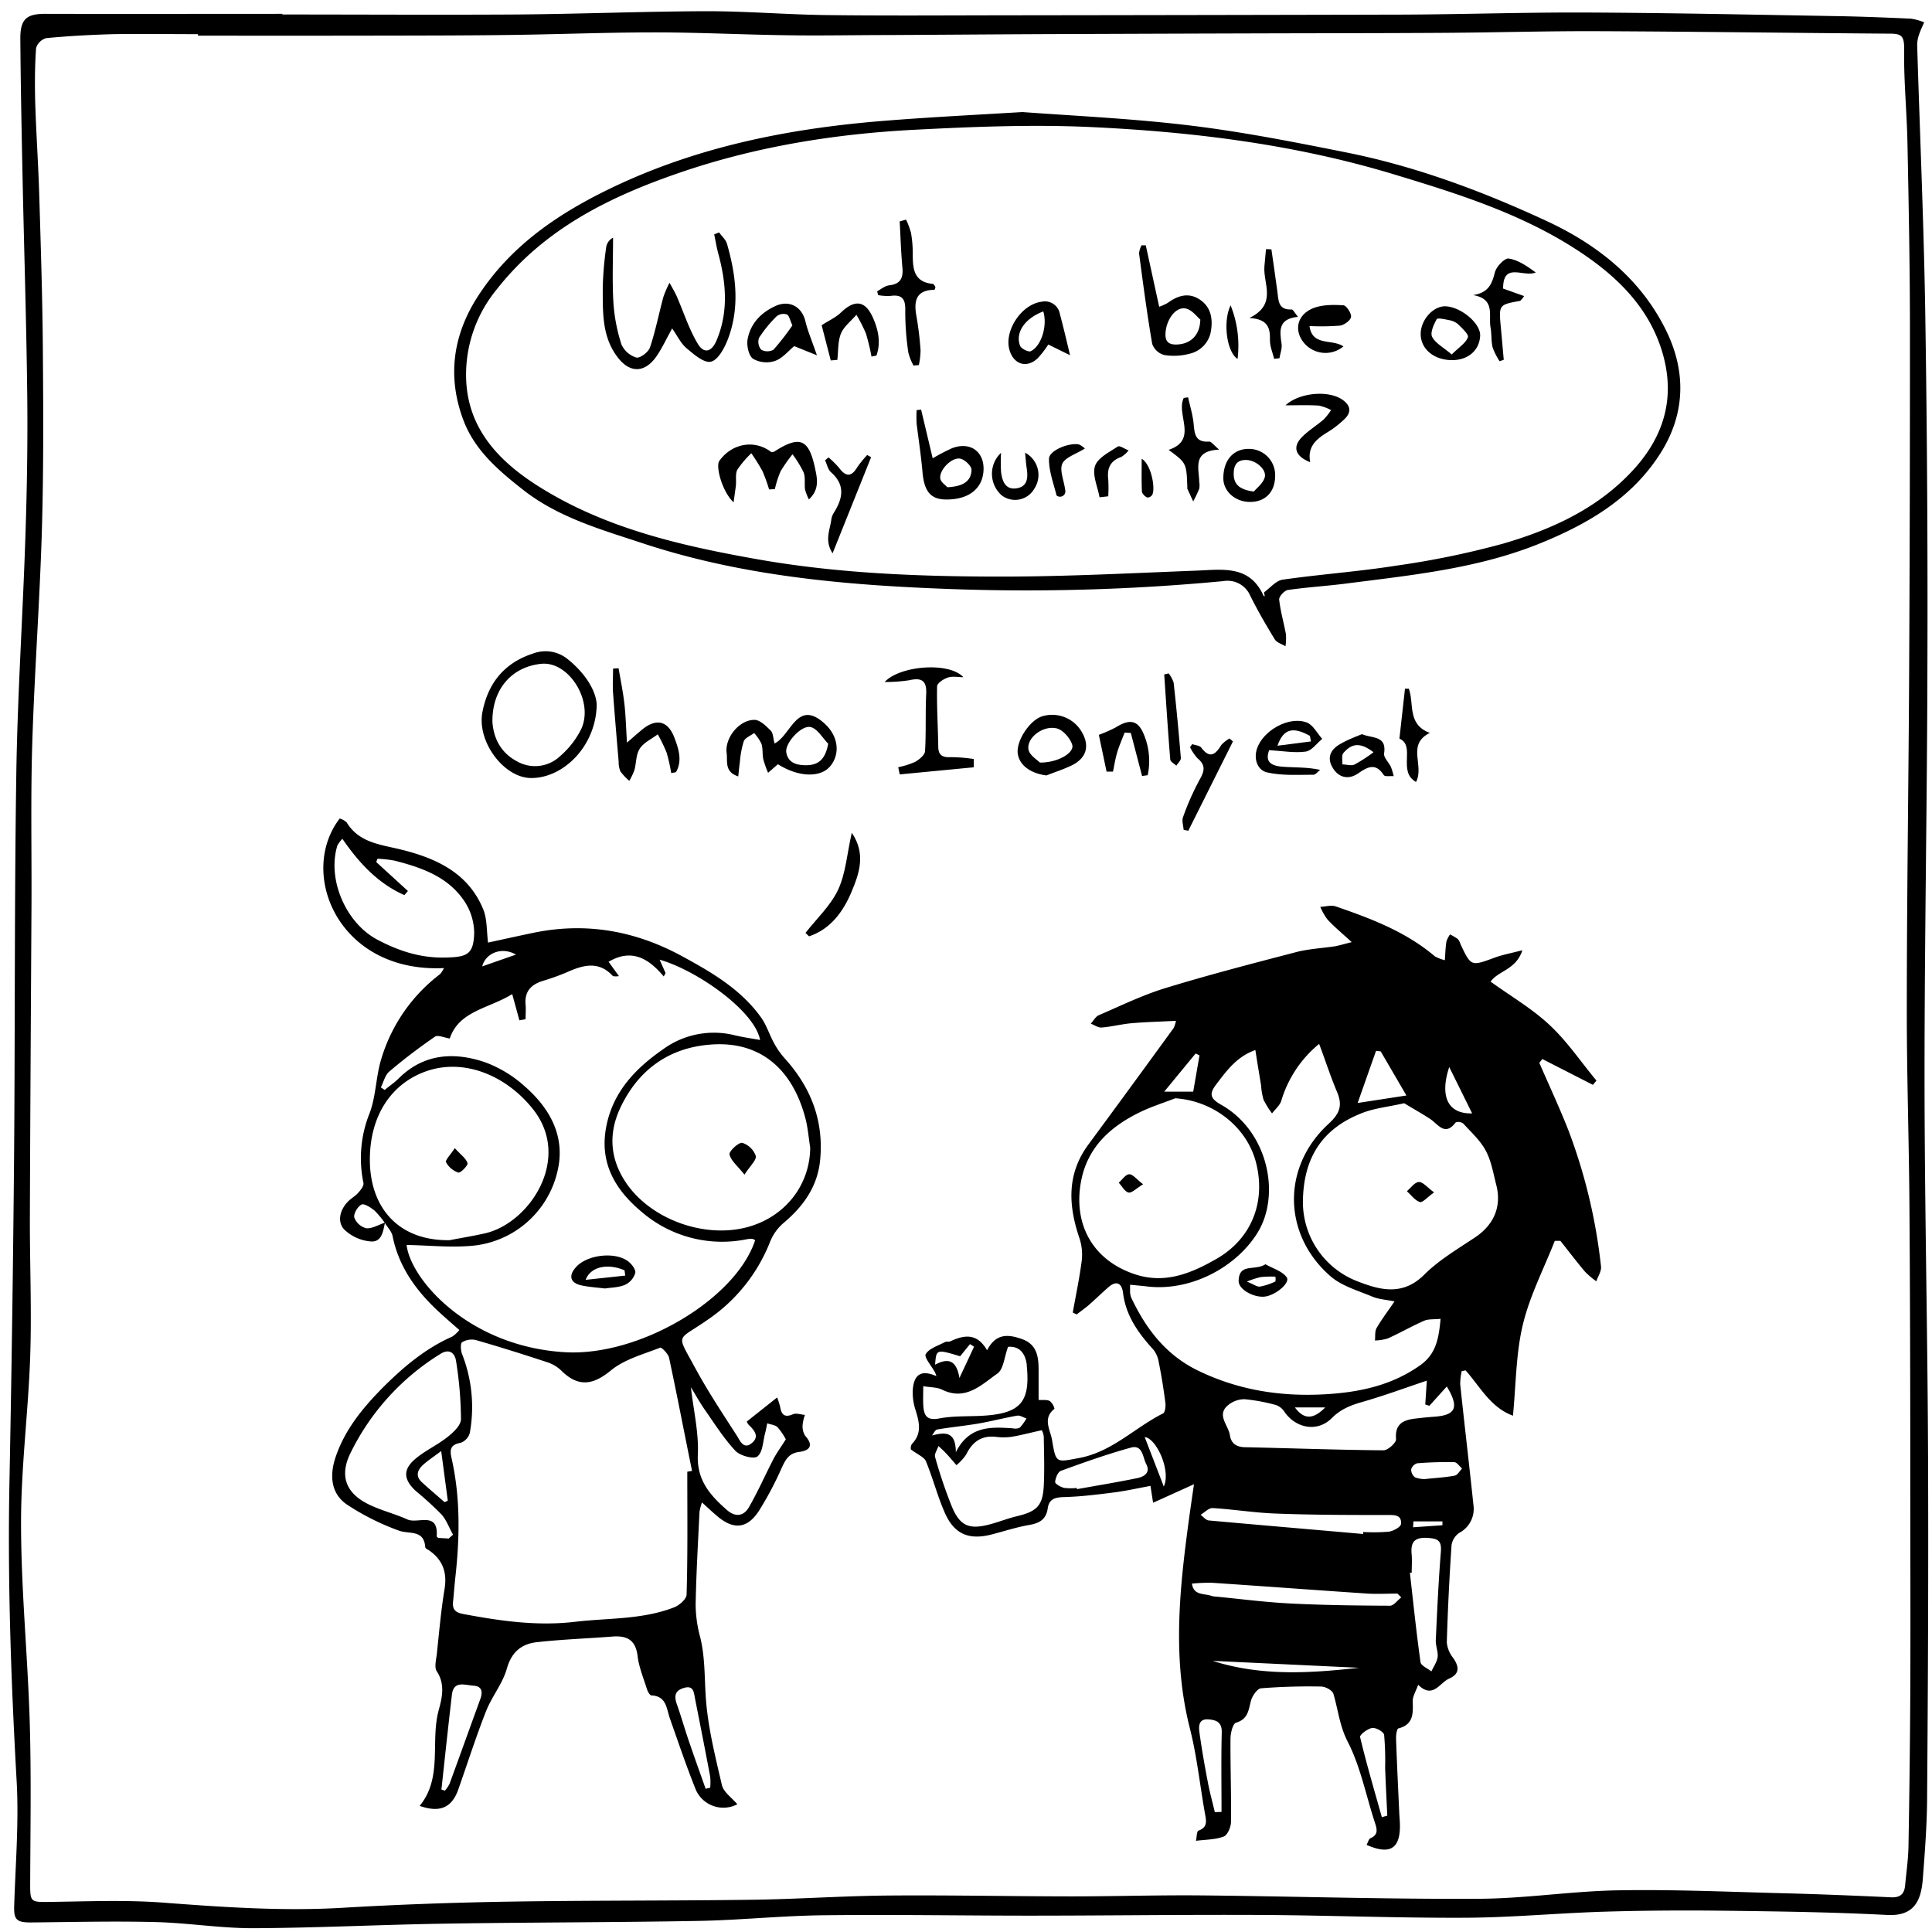 <svg id="Layer_1" data-name="Layer 1" xmlns="http://www.w3.org/2000/svg" viewBox="0 0 500 500"><title>1</title><path d="M73.08,3.75c20.19,0,40.39.12,60.58,0,16.46-.13,32.92-0.8,49.38-0.85,10.27,0,20.54.87,30.81,1,15.22,0.19,30.45.08,45.67,0.06q51.65-.06,103.3-0.18c16-.06,31.91-0.61,47.87-0.54,21.54,0.1,43.07.56,64.61,0.93,6.43,0.11,12.86.37,19.28,0.66a15.33,15.33,0,0,1,3.39.95c-0.43,1-.93,2-1.26,3a8.62,8.62,0,0,0-.55,2.8c0.7,23.26,1.74,46.51,2.1,69.77q0.71,45.69.55,91.38c-0.07,35.3-.75,70.6-0.74,105.9,0,32.08.76,64.16,0.9,96.24,0.13,29.84,0,59.68-.23,89.52,0,7.3-.56,14.61-1.12,21.9-0.47,6.1-2.59,9.65-9.25,9.3-13.95-.73-27.93-0.92-41.9-1.09-10.39-.13-20.8-0.07-31.19.24-12,.36-23.93,1.51-35.9,1.57-17.7.09-35.4-.63-53.1-0.72-19.8-.1-39.59.17-59.39,0.18-18,0-35.9-.31-53.85-0.1-10.74.12-21.47,1.26-32.21,1.46-21.91.4-43.83,0.36-65.74,0.71-16.57.26-33.14,1.11-49.71,1.18-8.39,0-16.78-1.38-25.19-1.59-10.75-.27-21.52,0-32.28.1-3.59,0-4.35-.73-4.24-4.22C4,482.54,4.91,471.74,4.31,461c-1.45-25.85-2.37-51.68-1.86-77.57Q3.25,342.24,3.63,301c0.29-33.56.08-67.12,0.59-100.68,0.31-20.55,1.69-41.07,2.36-61.62,0.4-12.13.61-24.27,0.47-36.4C6.84,83.5,6.23,64.7,5.84,45.89c-0.25-12-.49-24-0.58-36,0-5,1.67-6.33,6.53-6.31,20.43,0.05,40.86,0,61.28,0V3.75ZM51.23,9.22V8.84c-7.3,0-14.6-.11-21.9,0C23.54,9,17.74,9.32,12,9.86a3.83,3.83,0,0,0-2.66,2.57C9,17.1,9,21.82,9.11,26.51c0.25,8,.81,16.06,1.05,24.1,0.4,13.24.83,26.48,0.93,39.72,0.12,15.6.21,31.21-.25,46.8-0.54,18.43-1.92,36.83-2.49,55.25C7.92,206.23,8.21,220.11,8.15,234,8,261.35,7.82,288.71,7.73,316.07c0,11.62.48,23.26,0.09,34.87-0.49,14.46-2.4,28.9-2.37,43.34,0,17.17,1.74,34.33,2.25,51.51,0.41,14,.16,28,0.11,42,0,4.35.23,4.48,4.56,4.43,10-.12,20.08-0.57,30,0.19,15.45,1.17,30.84,2.24,46.36,1.32,14.33-.85,28.7-1.35,43.05-1.59,21.05-.34,42.11-0.2,63.16-0.49,11.71-.16,23.4-1,35.11-1.09,15.72-.13,31.45.21,47.18,0.22,11.27,0,22.53-.36,33.8-0.25,23.88,0.23,47.76,1,71.64.87,12.08-.05,24.15-2,36.24-2.19,14.22-.25,28.46.4,42.7,0.76,9.28,0.24,18.55.62,27.82,1.05,2.41,0.11,3.43-.92,3.62-3.14,0.3-3.33.8-6.65,0.86-10q0.36-19.81.47-39.62c0.08-18.43,0-36.87,0-55.3,0-23.65-.05-47.31-0.22-71-0.12-17-.7-33.93-0.68-50.89,0-28.73.45-57.46,0.6-86.19q0.23-44.77.21-89.54c0-16.1-.32-32.21-0.64-48.31-0.16-8.16-1-16.31-.85-24.45,0-3.16-.67-3.85-3.5-3.87-25.14-.18-50.28-0.53-75.42-0.64-13.12-.06-26.24.33-39.36,0.42-16.45.11-32.9,0.1-49.35,0.15q-27.49.08-55,.19c-13.49.06-27,.17-40.48,0.24-8.41,0-16.82.18-25.22,0.06C192.9,9,181.28,8.39,169.65,8.38c-12.62,0-25.24.51-37.87,0.67C120,9.2,108.28,9.2,96.52,9.22Q73.88,9.26,51.23,9.22Z"/><path d="M309,384.12l-10.58,4.79-0.68-4.36c-3.23.59-6.31,1.29-9.43,1.69-4.28.55-8.58,1.08-12.88,1.2-2.31.07-3.92,0.42-4.28,2.92-0.39,2.78-2.06,3.83-4.73,4.29-3.28.56-6.48,1.61-9.72,2.45-5.86,1.53-9.68,0-12.12-5.45-1.94-4.35-3.11-9-4.94-13.45-0.47-1.13-2.16-1.76-3.89-3.07a1.83,1.83,0,0,1,.25-1.43c2.71-2.79,1.87-5.77.9-8.92a14.19,14.19,0,0,1-.67-5.11c0.3-4.1,2.32-5.22,6.11-3.52a7.52,7.52,0,0,0-.37-1c-0.87-1.62-2.87-3.88-2.39-4.7,0.87-1.49,3.19-2.17,4.95-3.11,0.4-.22,1,0,1.44-0.22,3.56-1.66,6.9-2.19,9.48,2.33,2.33-4.47,5.5-4.14,9-2.91,3.82,1.34,4.31,4.39,4.34,7.76,0,2.58,0,5.16,0,8,1.09,0.08,2.16-.11,2.92.3a3.71,3.71,0,0,1,1.19,2c-3.23,2.52-1,5.54-.61,8.19,1,6,1.07,5.64,7,4.54,8.51-1.58,14.38-7.86,21.7-11.53,0.55-.27.73-1.86,0.61-2.77-0.46-3.5-1-7-1.71-10.46a6.87,6.87,0,0,0-1.35-3.23c-3.89-4.27-7.17-8.77-7.9-14.75-0.3-2.44-1.66-3.32-3.79-1.46-1.77,1.55-3.45,3.2-5.22,4.74-1,.83-2,1.54-3,2.31l-1-.5c0.79-4.42,1.73-8.82,2.3-13.26a13.52,13.52,0,0,0-.54-5.89c-2.91-8.5-3.38-16.65,2.29-24.33q11.1-15.05,22.09-30.19a9.11,9.11,0,0,0,.57-1.82c-4,.21-7.78.3-11.5,0.62-2.58.23-5.13,0.9-7.72,1.11-0.91.07-1.88-.63-2.82-1,0.69-.75,1.23-1.83,2.08-2.19,5.68-2.45,11.29-5.19,17.18-7,11.2-3.43,22.56-6.37,33.9-9.33,3.2-.83,6.59-1,9.88-1.48,1.13-.18,2.24-0.54,4.48-1.1-2.62-2.42-4.56-4-6.28-5.87a15.46,15.46,0,0,1-1.85-3.25c1.35-.06,2.84-0.53,4-0.12,9.13,3.14,18.14,6.54,25.65,12.92a10.63,10.63,0,0,0,2.58,1c0.14-1.82.17-3.34,0.41-4.82a6.75,6.75,0,0,1,.94-1.85,14,14,0,0,1,2,1.18,3.63,3.63,0,0,1,.69,1.3c2.75,5.84,2.73,5.79,8.9,3.51,2-.73,4.1-1.11,7.13-1.9-1.62,5.06-6.23,5.29-8.23,8.12,5.22,3.78,10.79,7,15.4,11.35s8,9.47,12,14.26l-0.91,1.11-13.1-6.69-0.77,1c2.57,5.93,5.32,11.78,7.66,17.8a142.86,142.86,0,0,1,8.3,34.88c0.15,1.22-.78,2.56-1.21,3.85a21.86,21.86,0,0,1-2.92-2.47c-2.2-2.61-4.26-5.33-6.38-8l-1.45,0c-2.84,7.22-6.49,14.25-8.28,21.73s-1.76,15.48-2.55,23.52c-5.8-2.11-8.5-7.52-12.26-11.73l-1,.2a15.52,15.52,0,0,0-.39,3.42c1.1,10.42,2.34,20.83,3.43,31.26a7,7,0,0,1-3.67,7.17,4.71,4.71,0,0,0-2,3.18q-0.85,12.58-1.23,25.19a7.55,7.55,0,0,0,1.65,4c1.57,2.27,1.75,4.11-1.06,5.36-2.49,1.11-4.2,5.33-8,1.59-0.57,1.65-1.45,3-1.41,4.29,0.1,3.13.23,6-3.7,7-0.42.11-.64,1.75-0.61,2.67,0.22,6.42.54,12.84,0.83,19.25,0.06,1.24.2,2.47,0.17,3.71-0.11,5.62-2.8,7.09-8.63,4.51,0.34-.6.54-1.5,1-1.71,2.06-.91,1.73-2.27,1.17-4-2.31-7-3.72-14.51-7.06-21-2.12-4.13-2.46-8.27-3.7-12.38-0.27-.89-2-1.86-3.13-1.88a156,156,0,0,0-15.59.45c-1,.09-2.28,2-2.61,3.21-0.64,2.42-.73,4.76-3.86,5.69-0.84.25-1.43,2.69-1.44,4.13-0.05,7.18.22,14.35,0.13,21.53,0,1.33-.89,3.44-1.89,3.81-2.22.83-4.76,0.78-7.17,1.1,0.2-.91.18-2.46,0.64-2.63,2-.72,2.14-1.94,1.8-3.78-1.38-7.53-2.13-15.21-4-22.61-4.22-16.51-3-33-.87-49.55C307.63,393.57,308.25,389.25,309,384.12Zm51.93-47.31c-2.23-.46-4.11-0.55-5.74-1.23-3.72-1.57-7.91-2.73-10.85-5.28-12.39-10.77-12.65-28.3-.53-39.43,3-2.75,3.68-4.84,2.19-8.34-1.69-4-3-8.13-4.61-12.37a30.13,30.13,0,0,0-9.8,14.74c-0.39,1.21-1.57,2.17-2.39,3.25A23.56,23.56,0,0,1,327,284.6a17.47,17.47,0,0,1-.63-3.65c-0.48-3-1-6-1.48-9.2-4.85,1.72-7.41,5.33-10.11,8.86-1.88,2.45-1.65,3.66,1.24,5.29,12.17,6.85,15.53,23.34,9.39,33.19-5.61,9-17.33,15.15-28.49,13.85-1.41-.17-2.83-0.29-4.46-0.45,0,1,0,1.46,0,1.93a4.61,4.61,0,0,0,.32,1.45c3.79,8,8.91,14.75,17.15,18.78,10.51,5.14,21.61,6.86,33.14,6.18,8.75-.51,17.13-2.28,24.5-7.52,4.13-2.93,4.79-7,5.25-12-1.76.19-3.19,0-4.34,0.54-3.15,1.38-6.15,3.11-9.29,4.53a12.75,12.75,0,0,1-3.35.54c0.12-1.09-.08-2.35.42-3.22C357.56,341.45,359.12,339.42,360.89,336.81Zm2.51-51.3c-4.26.95-7.63,1.29-10.69,2.45-10.51,4-15.47,11.6-15.56,23.15a22,22,0,0,0,14.32,20.57c5.84,2.27,11.6,3.67,17.1-1.81,3.79-3.78,8.59-6.6,13.1-9.61,4.89-3.25,7-8,5.5-13.69-0.76-3-1.28-6.15-2.71-8.8s-3.75-4.74-5.81-7a2.16,2.16,0,0,0-1.95-.3c-2.79,3.69-4.5.54-6.59-.87C367.84,288.1,365.41,286.74,363.4,285.51Zm-59.28-1.28c-3,1.17-6.14,2.15-9.05,3.56-7.64,3.7-13.6,9-15.31,17.81-2.1,10.89,2.71,20.44,13.89,24.17,7.78,2.6,14.6-.22,21.17-4,9.05-5.2,12.87-14.77,10.14-25.12C322.53,291.48,313.86,284.86,304.13,284.23Zm65.1,73.08c-5.56,1.86-11.06,3.9-16.69,5.51-3,.86-5.58,1.85-7.92,4.2-3.71,3.73-9.34,2.64-12.29-1.72a4.26,4.26,0,0,0-2.21-1.7,47.5,47.5,0,0,0-8-1.48,6.58,6.58,0,0,0-4,1.29c-3.61,2.6-.26,5.33.14,8,0.31,2.08,1.61,3.08,3.89,3.13,12,0.25,23.92.7,35.88,0.8,1.13,0,3.32-2,3.24-2.87-0.36-4,1.91-5,5.05-5.35,1.6-.19,3.2-0.36,4.8-0.47,5.62-.39,6.57-2.38,3.28-7.83l-4.51,5-1.06-.34ZM269.6,370.14c-3,.66-5.38,1.3-7.83,1.71a15.39,15.39,0,0,1-4.07,0c-3.73-.39-6.06,1.31-7.65,4.58a12.92,12.92,0,0,1-2.53,2.75c-0.86-1-1.69-2-2.58-2.95-0.66-.71-1.38-1.37-2.07-2-0.32,1-1.11,2.06-.87,2.85a124.32,124.32,0,0,0,4.36,12.87c2.1,5,4.5,5.95,9.74,4.57,2.39-.63,4.7-1.56,7.1-2.13,5.14-1.23,6.67-2.71,6.93-7.93,0.21-4.19.06-8.4,0-12.6A4.19,4.19,0,0,0,269.6,370.14Zm-30.66-11.38c0,1.72-.08,3.29,0,4.85,0.15,2.52.74,4.13,4.09,3.49,3.59-.69,7.35-0.5,11-0.69,10-.53,12.64-3.44,11.7-12.92,0-.25,0-0.5-0.07-0.74-0.51-3-2.24-4.41-4.77-4.19-1,2.65-1.16,5.79-2.75,6.9-4.14,2.91-8.23,7.17-14.31,4.19C242.53,359,240.81,359.06,238.94,358.75ZM365.35,407l-0.47.06c0.88,7.71,1.67,15.43,2.75,23.11,0.13,0.91,1.84,1.6,2.81,2.39,0.57-1.24,1.45-2.45,1.62-3.74s-0.54-2.88-.48-4.31c0.35-7.62.7-15.25,1.31-22.85,0.23-2.85-.64-3.48-3.4-3.65-3.44-.21-4.44,1.07-4.16,4.19C365.47,403.76,365.35,405.37,365.35,407Zm-12.56-10,0-.52a46.63,46.63,0,0,0,6.67-.09c1.17-.17,3.06-1.21,3.12-2,0.2-2.45-1.78-2.3-3.64-2.31-9.62,0-19.24,0-28.86-.38-5.43-.19-10.83-1.09-16.25-1.41-1-.06-2.08,1.13-3.12,1.74,0.7,0.5,1.37,1.39,2.11,1.46C326.17,394.7,339.48,395.82,352.79,397Zm9.87,16.42-1-1c-2.58,0-5.18.15-7.75,0-13.41-.9-26.82-1.9-40.24-2.8a45.37,45.37,0,0,0-5.19.22c0.41,3.15,3.2,2.49,5.13,3.2a4.45,4.45,0,0,0,1.1.16c6.4,0.62,12.79,1.46,19.2,1.78,8.62,0.44,17.26.54,25.89,0.58C360.76,415.48,361.71,414.11,362.67,413.39Zm-84-28.3,0.06,0.27c5.2-.93,10.42-1.79,15.6-2.85,1.76-.36,3.5-1.41,2.33-3.62-0.92-1.74-.9-5.13-4-4.27-6.12,1.69-12.12,3.82-18.09,6-0.79.29-1.41,1.87-1.49,2.91,0,0.46,1.41,1.27,2.29,1.5A13.84,13.84,0,0,0,278.65,385.08Zm79,85.16,1.37-.4c-0.19-4.15-.42-8.3-0.56-12.45a74.87,74.87,0,0,0-.26-8.45c-0.12-.79-2.12-1.93-3.1-1.78-1.19.17-3.26,1.79-3.12,2.34C353.64,456.46,355.67,463.34,357.61,470.24Zm-43.22-1.3,1.69-.06c0-6.86-.12-13.72.06-20.57,0.07-2.63-1.39-3.2-3.35-3.37-2.7-.24-2.65,1.78-2.41,3.49,0.58,4.13,1.29,8.25,2.08,12.35C313,463.53,313.74,466.23,314.39,468.95Zm42.89-196.88-1.21-.15-4.76,13.5,12.62-1.94ZM247.37,375.83c3.45-6.87,9.07-6.56,14.73-6.18a2.89,2.89,0,0,0,1.81-.16,13.21,13.21,0,0,0,1.74-2.39c-0.8-.26-1.66-0.85-2.4-0.73-3.38.58-6.72,1.47-10.1,2.05s-7.08.93-10.6,1.53c-0.53.09-.91,1-1.36,1.56C244.84,370.52,247.34,370.61,247.37,375.83Zm66.47,54c12.49,4,25.16,3.21,37.86,1.79Zm-3.41-156.7-1-.49-8.13,9.88h7.5Zm58.43,109.64c2.73-.29,5.21-0.42,7.63-0.88,0.72-.14,1.26-1.2,1.89-1.83-0.67-.58-1.32-1.63-2-1.65a92.63,92.63,0,0,0-9.62.29,2.29,2.29,0,0,0-1.55,1.58,2.51,2.51,0,0,0,1,2.06A7.33,7.33,0,0,0,368.86,382.79Zm6.2-106.62c-2.43,7.35-.57,12.16,5.93,12Zm-133,77c3.28-1.73,5.48-1.23,6.24,3.48l3.79-8.1-1.05-.68L248.48,351C242.32,349.15,242.32,349.15,242,353.16Zm59.13,31.57c1.92-4.21-2-12.57-4.94-12.8Zm33.93-20.48c2.34,3.17,4.72,3.17,7.85,0h-7.85Zm30.68,29.44-0.1,1.58,7.6-.53,0-1h-7.47Z"/><path d="M99.63,316.41c-0.49,2.32-.84,5.25-3.92,4.85A11.21,11.21,0,0,1,89,318.11c-1.77-2.06-1-5,1-7.09,0.83-.88,2-1.49,2.76-2.39,0.62-.7,1.45-1.77,1.3-2.48A31.25,31.25,0,0,1,95.69,288c1.64-4.42,1.59-9.45,3-14a43.1,43.1,0,0,1,15.2-21.9,6.63,6.63,0,0,0,1-1.56C87.58,251.83,77,226,87.92,211.83a4.44,4.44,0,0,1,1.79,1c3.16,5.19,8.52,5.7,13.72,6.95,9.24,2.23,17.72,6,21.63,15.56,1.06,2.59.86,5.69,1.25,8.6,3.83-.83,7.66-1.68,11.49-2.48,13.65-2.88,26.46-.66,38.71,6,7.68,4.17,15.14,8.52,20.36,15.73,1.48,2,2.25,4.6,3.49,6.84a20.82,20.82,0,0,0,2.72,3.87c6.72,7.44,10.11,16,9.19,26.13-0.63,7-4.33,12.16-9.57,16.55a12.49,12.49,0,0,0-3.44,4.88A43.63,43.63,0,0,1,183,341.65c-7.88,5.52-8.06,3.18-3.16,12.24,3.28,6.07,7.11,11.85,10.86,17.66,0.78,1.21,1.71,3.73,3.88,1.91,2-1.64.7-3.28-.78-4.67a2.69,2.69,0,0,1-.53-0.9l7.85-6.23a18.91,18.91,0,0,1,.79,2.48c0.35,2.06,1.2,2.78,3.34,1.86,0.84-.36,2,0.1,3.07.18a10.53,10.53,0,0,0-.6,2.54,4.62,4.62,0,0,0,.64,2.83c2.29,2.54,1.21,3.86-1.54,4.21s-3.56,2.09-4.56,4.22a86.49,86.49,0,0,1-5.88,11.08c-3.05,4.65-6.63,4.89-10.87,1.22-1.19-1-2.34-2.1-3.84-3.45a13.71,13.71,0,0,0-.64,2.42c-0.38,8-.85,16-1,24.06a33,33,0,0,0,1.18,8.39c1.25,5.06,1.1,10.17,1.43,15.3,0.49,7.71,2.42,15.36,4.18,22.94,0.43,1.87,2.6,3.33,4,5a7.79,7.79,0,0,1-10.73-3.72c-2.44-6.07-4.53-12.28-6.71-18.45-0.91-2.56-.84-5.78-4.76-6-0.45,0-1-1-1.21-1.69-0.89-2.82-2.05-5.64-2.41-8.54-0.51-4.19-2.8-5.29-6.54-5-6.52.51-13.07,0.73-19.56,1.46-3.92.44-6.52,2.54-7.73,6.85-1.09,3.87-3.89,7.22-5.38,11-2.62,6.66-4.8,13.5-7.18,20.25-1.68,4.77-4.81,6.09-10,4.26,6.05-7.38,2.69-16.66,4.94-24.83,0.88-3.19,1.68-6.68-.51-10-0.67-1-.19-2.91,0-4.38,0.6-5.63,1.08-11.28,2-16.85,0.74-4.41-.49-7.68-4.12-10.15a2,2,0,0,1-.86-0.65c-0.28-4.79-4.22-3.36-6.92-4.41a64,64,0,0,1-13.41-6.75c-4.12-2.86-4.44-7.52-2.92-12.11,2.35-7.11,7-12.78,12.14-18,5.33-5.34,11.08-10.23,18.11-13.33a8.84,8.84,0,0,0,1.82-1.69c-1.53-1.35-2.89-2.53-4.23-3.73-6.31-5.62-11.31-12-13.05-20.58-0.25-1.23-1.32-2.28-2-3.4a23.08,23.08,0,0,0-2.71-3.24c-1-.79-2.65-1.87-3.35-1.51-1,.52-2.1,2.42-1.84,3.36a4.49,4.49,0,0,0,3.1,2.76C96.33,318,98,316.95,99.63,316.41ZM195.42,321a1.7,1.7,0,0,0-.61-0.36,5.92,5.92,0,0,0-1.47.06,31.89,31.89,0,0,1-27.41-7.18c-6.86-5.75-10.88-12.75-9-22.1,1.76-8.87,7.49-14.87,14.56-19.79a22.33,22.33,0,0,1,18.71-3.69c2.12,0.51,4.29.8,6.51,1.21-1.42-7.64-16.59-18.15-26-20.78l1.54,3.46-0.48.88c-3.95-4.75-8.38-7.28-14.27-3.8l2.68,3.7a4,4,0,0,1-1.56,0c-3.75-4.09-7.84-2.82-12.07-.92a61,61,0,0,1-6.28,2.23c-3,1-4.54,2.83-4.25,6.08,0.11,1.25,0,2.52,0,3.77l-1.6.29-1.86-6.79c-6,3.74-13.77,4.31-16.16,11.49-1.41-.2-3.07-1-3.84-0.46a145.08,145.08,0,0,0-11.8,9c-1.11.93-1.49,2.73-2.2,4.12l1,0.65c1.2-1,2.49-1.86,3.58-2.94,6.48-6.45,14.28-6.94,22.28-4.26a31.63,31.63,0,0,1,10.39,6.28c5.77,5.06,9.82,11.48,8.91,19.47a25,25,0,0,1-21.39,21.66c-6,.74-12.12,0-18.1-0.08,1,8.85,16.08,26.37,41.14,27.76C165.64,351,190.43,336.18,195.42,321Zm-17.55,59.88,1.23-.22c-2-9.77-3.86-19.55-5.95-29.29-0.22-1-1.93-2.75-2.32-2.59-4.38,1.73-9.24,3-12.77,5.92-4.65,3.81-8.47,4.35-12.88-.07a9.52,9.52,0,0,0-3.69-2.13c-6.07-2-12.17-3.92-18.31-5.69a4.8,4.8,0,0,0-3.59.56c-0.48.32-.36,2.14,0,3.07a37.53,37.53,0,0,1,2,20.37,3.78,3.78,0,0,1-2.35,2.58c-2.53.45-2.91,1.6-2.4,3.87,2.33,10.25,2.16,20.61,1,31-0.23,2.08-.38,4.18-0.59,6.27s0.7,2.81,2.67,3.18c9.61,1.8,19.15,3.18,29,2,8.58-1,17.37-.53,25.59-3.75,1.33-.52,3.16-2.14,3.18-3.29C178,402.07,177.87,391.46,177.87,380.85ZM209.68,297c-0.41-2.56-.6-5.17-1.26-7.66-3.45-13-12-20-24.55-19-10.77.81-18.75,6.57-23.37,16.45-3.25,7-2.51,13.75,2,20,6.6,9,19.94,13.68,30.81,10.82C203.14,315,209.61,306.75,209.68,297Zm-93.14,23.92c3-.57,6-1.06,9-1.74,11.49-2.62,22.62-19.35,12.35-32.19-7.14-8.93-18.25-13.29-28.06-9.58-8.77,3.32-13.94,11.42-14.11,22.22C95.54,312.49,103.12,321.25,116.54,320.95Zm-0.41,77.25,1.11-1c-1-1.77-1.68-3.78-3-5.25a87.13,87.13,0,0,0-6.57-6c-3.28-3-3.47-5.61-.12-8.42,2.53-2.12,5.65-3.53,8.25-5.59,1.5-1.19,3.48-3,3.5-4.61a98.3,98.3,0,0,0-1.28-15.1c-0.28-1.92-1.67-3.33-4.07-1.79a62.32,62.32,0,0,0-23.33,25.81c-2.51,5.24-1.42,9.53,3.6,12.47,3.45,2,7.55,2.88,11.23,4.55,2.64,1.2,8.07-2.23,7.56,4.39a1.52,1.52,0,0,0,.43.38ZM88.6,217.07a10.46,10.46,0,0,0-1.27,1.7c-2.73,8.76,2.16,20.1,10.34,24.42,5.56,2.94,11.22,4.79,17.69,4.62,5.44-.14,7.18-0.73,7.36-6.24a15.1,15.1,0,0,0-2.47-8.24c-4.21-6.39-11.06-8.79-18.11-10.59a31.3,31.3,0,0,0-4.44-.5l-0.33.86,8.2,7.49-0.92,1.06C97.93,228.69,93,223.46,88.6,217.07ZM203.37,372.49a17.3,17.3,0,0,0-2.1-3.08c-0.6-.64-1.79-0.72-2.71-1.06-0.18.84-.31,1.68-0.54,2.51-0.57,2.11-.58,4.93-2,6.07-0.94.77-4.5-.18-5.7-1.46-3-3.21-5.38-7-7.93-10.65-1.24-1.77-2.28-3.68-3.59-5.8,0.71,6.17,2.07,11.82,1.8,17.4-0.32,6.65,3.19,10.56,7.54,14.38,2.14,1.87,4.32,1.62,5.65-.69,2.33-4,4.21-8.33,6.36-12.48C201,376,202.11,374.51,203.37,372.49Zm-89.14,90.65,0.93,0.27a8.91,8.91,0,0,0,1.19-1.78c2.67-7.29,5.29-14.6,7.95-21.9,0.67-1.83.48-3.34-1.77-3.48s-5.11-1.38-5.57,2.3C116,446.73,115.13,454.94,114.24,463.14Zm68.38-.21,1.19-.27a15.63,15.63,0,0,0,0-2.85c-1.27-6.76-2.6-13.52-3.94-20.27-0.3-1.54-.34-3.45-2.85-2.71s-2.53,2.27-1.8,4.34c1.1,3.12,2,6.32,3.08,9.45C179.69,454.75,181.17,458.84,182.62,462.94Zm-68.43-87.4c-2.24,1.69-3.56,2.54-4.71,3.59-1.44,1.32-2,2.9-.31,4.46,1.92,1.77,3.93,3.45,5.9,5.18l0.83-.38Zm19.35-128.48c-3.64-2.11-7.84-.43-8.73,3.05Z"/><path d="M264.6,29c13.59,1,28.56,1.68,43.4,3.48,13.47,1.63,26.84,4.26,40.16,6.92C366.3,43,383.54,49.44,400.27,57.2c13.34,6.19,24.57,15.17,31.06,28.63,5.07,10.51,4.82,21.39-1.65,31.54-7.39,11.6-18.65,18.18-31,23.21-16.11,6.57-33.25,8.25-50.28,10.44-5,.65-10.1.94-15.11,1.67-0.89.13-2.32,1.71-2.24,2.48,0.32,3,1.21,6,1.75,9a14,14,0,0,1-.12,3.08c-0.94-.58-2.24-0.93-2.76-1.77-2.26-3.69-4.43-7.45-6.36-11.31a6.39,6.39,0,0,0-6.95-3.78,541.23,541.23,0,0,1-72,2c-26.5-1-52.89-3.39-78.31-11.8-10.68-3.53-21.61-6.6-30.71-13.66-6.39-5-12.61-10.24-15.59-18-4.37-11.43-2.8-22.4,3.89-32.57,8.52-13,20.84-21.25,34.55-27.82,22-10.53,45.43-15.22,69.51-17.2C239.72,30.37,251.47,29.79,264.6,29ZM327.32,154.3l-0.2-1c1.59-1.14,3.07-3,4.79-3.28,9.79-1.4,19.68-2.09,29.44-3.63a221,221,0,0,0,27.88-5.76c12.75-3.75,24.75-9.27,33.92-19.53,8-9,10.48-19.2,6.84-30.64S418,71.15,408.4,64.87c-14.6-9.57-31.16-14.76-47.76-19.78-25.43-7.69-51.56-10.94-77.92-12.19-15.29-.73-30.68-0.11-46,0.68-20.71,1.07-41.11,4.34-60.82,11.11C157.66,50.95,140.77,59.27,128.47,75a34.71,34.71,0,0,0-7.85,22.23c0.09,13.27,8.17,21.86,18.32,28.36,17.09,10.93,36.61,15.49,56.25,19,21.12,3.81,42.55,4.63,64,4.63,16.81,0,33.62-.89,50.42-1.54,6.81-.26,13.81-1.52,17.41,6.54A0.7,0.7,0,0,0,327.32,154.3Z"/><path d="M154.43,182.35c-0.16,10.77-8.7,19.16-17.15,19-6.9-.15-13.89-9.41-12.43-17.05,1.42-7.42,5.63-12.77,13.12-15.17a9.06,9.06,0,0,1,9.06,1.55C151.43,174.24,154.24,178.69,154.43,182.35Zm-27,4.24c0.22,4.29,2.08,8.21,6.42,10.47a9.41,9.41,0,0,0,11.08-1.35,22.58,22.58,0,0,0,5.43-6.91c3.48-7.21-3.12-17.79-10.34-17C132.44,172.6,127.42,178.32,127.44,186.6Z"/><path d="M201.32,197.78L198.78,200a27.17,27.17,0,0,1-1.24-3.51c-0.28-1.32-.07-2.77-0.48-4a11.49,11.49,0,0,0-1.89-2.78c-0.93.7-2.32,1.22-2.69,2.15a24.3,24.3,0,0,0-1,5.36c-0.17,1.13-.26,2.27-0.42,3.71-3.66-1.16-2.72-4-3-6-0.55-3.93,3.23-8.64,7.19-8.63,1.43,0,3,1.58,4.21,2.78,0.67,0.68.63,2.05,1,3.33,4.31-2.15,5.84-11.66,13-5.1,3.69,3.4,3.91,8,1.39,11S206.66,201.16,201.32,197.78Zm13-5.33c-1.47-1.49-2.72-3.8-4.47-4.27-2.41-.65-6.76,4.15-6.36,6.53,0.45,2.7,2.63,3.31,5,3.33C211.93,198.07,213.63,196.41,214.34,192.44Z"/><path d="M249.32,175.26c-1.34,0-2.78-.31-4,0.09s-2.78,1.47-2.8,2.28c-0.11,5.18.22,10.36,0.3,15.55,0,2.34,1.14,2.88,3.3,2.77a42,42,0,0,1,5.88.48l0,2.14-19.15,1.84-0.39-1.85a21.32,21.32,0,0,0,4.38-1.39c1.07-.6,2.5-1.78,2.56-2.77,0.3-4.93.06-9.89,0.3-14.83,0.17-3.56-1.31-4.24-4.46-3.51a41.5,41.5,0,0,1-6.28.44C232.85,172.26,245.61,171.21,249.32,175.26Z"/><path d="M160.09,172.94c0.51,3,1.13,6,1.49,9.08s0.42,6.06.68,10.17c1.81-1.56,2.83-2.47,3.88-3.34,3.62-3,6.69-2.38,8.37,2,1.11,2.91,2.14,6,.43,9l-1.23.22a44.68,44.68,0,0,0-1.18-5.27,42,42,0,0,0-2.3-4.76c-1.59,1.2-3.61,2.12-4.64,3.68s-0.89,3.73-1.41,5.59a17.37,17.37,0,0,1-1.32,2.77,15,15,0,0,1-2.29-2.43,6.06,6.06,0,0,1-.46-2.53c-0.51-5.91-1-11.81-1.45-17.72-0.15-2.11,0-4.25,0-6.37Z"/><path d="M270.83,200.68c-4-.49-6.94-2.54-7.42-5.54-0.54-3.36,3.21-9,6.55-9.83a8.84,8.84,0,0,1,9.93,4c2.16,3.56,1.4,6.74-2.32,8.67C275.43,199.05,273.09,199.78,270.83,200.68Zm-1.72-3.33c4.68,0.06,9-2.55,8.38-4.6-0.53-1.73-2.43-3.9-4.09-4.26-3.58-.79-7.75,2.51-7.23,5.48C266.45,195.49,268.51,196.69,269.12,197.35Z"/><path d="M328.46,194.14c-0.95,2.57-.12,4,3.38,4.28,3.16,0.26,6.36.06,9.81,0.82-0.58.44-1.16,1.26-1.74,1.26-4,0-8.12.28-12-.6-2.36-.54-3.53-3.28-2.61-6.12,1.52-4.7,8.31-8.55,12.89-6.8,1.64,0.63,2.68,2.78,4,4.24-1.42,1.15-2.73,3.08-4.27,3.29C335,194.92,331.94,194.34,328.46,194.14Zm10.82-2.26L339,190.44c-4.34-2.42-6.85-1.89-8.39,2.55Z"/><path d="M306.32,214.75c-0.07-1.1-.51-2.35-0.15-3.28a67.89,67.89,0,0,1,4.34-9.78c1.28-2.22,1.49-3.72-.58-5.43a12.13,12.13,0,0,1-1.95-2.9l0.57-.78c0.79,0.29,1.9.34,2.33,0.9,2.25,3,3.69,1.77,5.2-.68a8,8,0,0,1,2.14-1.68l0.86,0.77L307.53,215Z"/><path d="M220.44,215.52c3.75,5.49,1.89,10.61-.06,15.27-2.15,5.15-5.46,9.69-11,11.53l-0.92-.88c2.89-3.71,6.52-7.07,8.46-11.22S219.2,221,220.44,215.52Z"/><path d="M295.57,200.83l-2.92-11.15-1.6-.08c-0.65,1.7-1.39,3.36-1.91,5.09s-0.74,3.33-1.1,5l-1.66,0-2-9.51a36.31,36.31,0,0,0,4.39-1.94c3.48-2.17,5.62-1.94,7.16,1.6a17.89,17.89,0,0,1,1.1,10.78Z"/><path d="M352.47,190c2.71,1.15,6.45.31,5.73,5-0.16,1,1.21,2.29,1.77,3.49a16.9,16.9,0,0,1,.72,2.38c-0.88-.08-2.27.18-2.57-0.28-2.13-3.25-4.14-2.14-6.66-.42s-5.1,1.09-6.64-1.61-0.27-4.78,2.22-6.11C348.86,191.4,350.81,190.68,352.47,190Zm3,4.69c-4-3.11-6.08-1.77-7.81.2-0.52.6-.2,1.94-0.26,2.94,1.08,0,2.34.45,3.21,0A38.82,38.82,0,0,0,355.5,194.65Z"/><path d="M364.59,178.21c1.47,3.87-.51,9.25,5.44,11.46-6.11,3.06-1.32,8.42-3.56,12.7-4.86-2.67,0-9.35-4.3-11.21l1.44-12.94h1Z"/><path d="M302.44,174.28a7.49,7.49,0,0,1,1.3,2.4q1.07,9.73,1.86,19.48c0.05,0.64-.76,1.35-1.17,2-0.54-.53-1.52-1-1.57-1.61-0.6-7.32-1.06-14.64-1.56-22Z"/><path d="M327.5,327.19c1.89,1.09,4.35,1.77,5.5,3.38,1,1.44-3,4.76-5.81,5s-6.68-1.88-6.63-4.07C320.67,326.76,324.72,329,327.5,327.19Zm-4.81,4.48c1.75,0.71,2.61,1.39,3.37,1.3a16,16,0,0,0,4-1.32,3,3,0,0,0,0-1.25,24.87,24.87,0,0,0-3.81.11A24.44,24.44,0,0,0,322.69,331.67Z"/><path d="M371.14,308.59c-1.78,1.27-3,2.72-3.68,2.5-1.29-.43-2.25-1.81-3.35-2.8,1-.86,2-2.34,3.08-2.39S369.33,307.28,371.14,308.59Z"/><path d="M295.83,306.49c-1.81,1.1-2.94,2.33-3.76,2.14-1-.22-1.7-1.65-2.53-2.55,0.89-.79,1.77-2.16,2.69-2.19S294.11,305.17,295.83,306.49Z"/><path d="M156.57,333.46c-2.19-.27-4.17-0.38-6.09-0.8-2.94-.64-3.43-2.52-1.37-4.78,2.84-3.11,9.82-4,13.3-1.56,1,0.69,2.15,2.19,2,3.1a4.93,4.93,0,0,1-2.63,3.08C160.13,333.22,158.18,333.2,156.57,333.46Zm5.24-3.34-0.18-1.36c-4.2-1.83-8.75-1.06-10.06,2.46Z"/><path d="M192.67,304c-1.85-2.33-3.53-3.64-3.87-5.24-0.17-.79,2.32-3.13,3.27-3a5.46,5.46,0,0,1,3.52,3.38C195.87,300.15,194.14,301.7,192.67,304Z"/><path d="M117.7,297.14c1.55,1.71,2.9,2.64,3.29,3.88,0.18,0.56-1.79,2.6-2.37,2.44a5.64,5.64,0,0,1-3.18-2.67C115.17,300.26,116.57,298.88,117.7,297.14Z"/><path d="M173.95,85c-1.47,2.65-2.55,5-4,7.14-3.06,4.45-7,4.53-10.21.18-4-5.31-3.72-11.64-3.75-17.8a86.54,86.54,0,0,1,.92-10.71,3.36,3.36,0,0,1,1.75-2.3c0,5.6-.24,11.22.09,16.8a44.48,44.48,0,0,0,2.08,10.82,6.16,6.16,0,0,0,3.86,3.4c0.93,0.24,3.11-1.4,3.52-2.6,1.43-4.26,2.29-8.71,3.47-13.07a27.3,27.3,0,0,1,1.59-3.68c0.62,1.16,1.33,2.29,1.86,3.49,1.8,4.11,3.16,8.48,5.45,12.29,1.61,2.68,3.58,2.15,4.84-.8,3.15-7.42,2.52-14.95.48-22.5-0.45-1.66-.72-3.36-1.07-5l1.27-.51c0.7,1,1.74,1.86,2.06,3,2.36,8.21,3.34,16.53.18,24.73-0.86,2.25-2.56,5.34-4.37,5.73s-4.41-1.92-6.29-3.48C176.22,88.89,175.35,87,173.95,85Z"/><path d="M296.53,63.5L300,79.39a13.58,13.58,0,0,0,2.21-1c2.46-1.81,5.16-2.72,7.92-1.09,3,1.76,3.79,4.69,3.31,8a7.18,7.18,0,0,1-5.56,6.24,15.71,15.71,0,0,1-6.57.34A4.57,4.57,0,0,1,298.19,89c-1.34-7.77-2.36-15.6-3.4-23.43a5.5,5.5,0,0,1,.65-2.09Zm14.11,19.2c-0.83-.67-2.12-2.5-3.74-2.85-2.62-.57-5.09,2.86-5.27,6.43-0.11,2.1.81,2.93,2.84,2.88C307.95,89.08,310.54,86.93,310.64,82.71Z"/><path d="M189.86,130c-2.82-2.53-4.76-9.24-3.69-10.73,3.28-4.59,9.18-5.58,13.47-2.25a2,2,0,0,0,.71-0.13c6.65-4.27,9-3.35,10.63,4.51,0.53,2.49,1.13,5.28-1.64,7.85a13.51,13.51,0,0,1-1-2.58c-0.19-1.47.14-3.08-.36-4.4a27.91,27.91,0,0,0-2.88-4.7A39,39,0,0,0,202,122a27.37,27.37,0,0,0-1.47,4.59l-1.49.07a41.6,41.6,0,0,0-1.71-4.73,52.32,52.32,0,0,0-2.89-4.63,25.66,25.66,0,0,0-3.6,4.24c-0.59,1.07-.25,2.64-0.39,4S190.11,128,189.86,130Z"/><path d="M238.38,106l3,12.61a51.8,51.8,0,0,1,5-2.61c4.8-1.85,8.59,1,8.13,6.11-0.41,4.53-4,7.2-9.63,7.16-4,0-5.71-2.08-6.14-7.12-0.37-4.18-1-8.33-1.52-12.51a31.36,31.36,0,0,1,0-3.5Zm6.75,20.1c3.94-.19,6.21-1.43,6.3-4.5,0-1-1.69-2.62-2.86-2.89-2.15-.5-5.51,2.83-5.23,5.1C243.45,124.76,244.75,125.61,245.13,126.06Z"/><path d="M234.49,56.84a20.18,20.18,0,0,1,1.28,3.45,30.32,30.32,0,0,1,.45,5.18c0,3.82.07,7.55,5.26,8a2,2,0,0,1,.61.84,2.08,2.08,0,0,1-.26.69c-4.79.07-5.37,2.89-4.66,6.8a85.88,85.88,0,0,1,1.07,8.81,20,20,0,0,1-.44,3.87l-1.38.12a13.71,13.71,0,0,1-1.34-3.36,71.42,71.42,0,0,1-.8-10.72c0.1-3.09-.73-4.39-3.9-3.93a14.51,14.51,0,0,1-3.11-.21l-0.27-1c1-.53,2-1.41,3.13-1.54,2.93-.33,3.66-1.89,3.41-4.59-0.37-4-.48-8-0.7-11.95Z"/><path d="M211.42,91.95l-5.88-2.37c-1.52,1.23-3,3.15-5,3.84a7,7,0,0,1-5.67-.58c-1.14-.84-1.69-3.47-1.38-5.09,0.75-4,3.39-6.78,7.09-8.51s7,0.14,7.88,4C209.07,85.78,210.16,88.27,211.42,91.95Zm-6.35-7.74c-0.62-1.32-.81-2.54-1.43-2.83a2.87,2.87,0,0,0-2.62.45,32.13,32.13,0,0,0-4.59,5.62A3.16,3.16,0,0,0,197,90.5a3.26,3.26,0,0,0,3.18,0A64.53,64.53,0,0,0,205.07,84.21Z"/><path d="M276.92,91.93l-5.62-2.77a25.31,25.31,0,0,1-2.7,3.51c-2.81,2.72-6.23,1.7-7.34-2.06-1.47-5,3.11-11.88,8.31-12.52a3.92,3.92,0,0,1,4.72,3.15C275.19,84.6,276,88,276.92,91.93ZM270,80.6c-4.76,1.79-7.31,5.47-6,8.89,0.29,0.75,2.17,1.69,2.77,1.4C269.52,89.56,271.13,84.22,270,80.6Z"/><path d="M389,74.68l5.43,1.94a5.26,5.26,0,0,1-1,1.24c-5.57,1-5.56,1-5,7,0.26,2.75.49,5.5,0.74,8.26l-1.08.36a17,17,0,0,1-1.8-3.57c-0.4-1.66-.23-3.46-0.54-5.16-0.58-3.1,1.35-7.37-4.51-8.38,4.06-.63,4.9-3,5.64-5.9,0.38-1.48,2.53-3.72,3.57-3.56,2.49,0.38,4.79,2,7,3.61C394.27,71.85,389,67.68,389,74.68Z"/><path d="M347.68,89.65A7.25,7.25,0,0,1,337,88.11c-2-3-1.16-6.59,2.65-8.27,2.37-1,5.35-1,8-.83,0.77,0,2.12,2.08,2,3s-1.77,2.11-2.88,2.26a60.43,60.43,0,0,1-7.87.11C339.61,89.69,344.75,87.65,347.68,89.65Z"/><path d="M332.68,104.9c3.6-3.34,11.27-4,14.87-1.36,2.05,1.49,2.21,3.22.37,4.95a25.3,25.3,0,0,1-4.08,3.2c-3,1.81-5.57,3.77-4.76,7.92-3.79-1.46-4.64-3.86-2.25-6.37,1.69-1.77,3.86-3.06,5.73-4.67a15.89,15.89,0,0,0,1.92-2.44,11.65,11.65,0,0,0-3.17-1.16C338.53,104.79,335.72,104.9,332.68,104.9Z"/><path d="M302.44,116.42c7.74-2.56,1.83-9.13,3.91-13.43l1.12-.17c0.47,2.11,1.11,4.19,1.38,6.32,0.33,2.63.09,5.42,4.09,5.14,0.56,0,1.19.92,2.58,2.08-6.95.34-5.25,4.7-5.16,8.3a5.3,5.3,0,0,1,0,1.84,35.46,35.46,0,0,1-1.56,3.27c-0.51-1.09-1-2.19-1.52-3.28a1,1,0,0,1,0-.37C307.06,119.84,307.06,119.84,302.44,116.42Z"/><path d="M375.53,93.2c-4.67-.12-8-3.1-7.85-7,0.13-3.58,3.3-7,6.38-6.93,4.07,0.14,9.17,4.46,9,7.62C382.89,90.74,379.82,93.31,375.53,93.2Zm0.18-1.46c1.88-1.87,3.62-2.95,4.19-4.46,0.27-.73-1.57-2.39-2.63-3.44a4.83,4.83,0,0,0-2.32-1c-1.06-.23-2.93-0.62-3.14-0.23-0.75,1.39-1.73,3.48-1.17,4.57C371.47,88.81,373.52,89.87,375.7,91.74Z"/><path d="M215.47,143.2c-2.12-3.28-.7-6-0.34-8.62a4.44,4.44,0,0,1,.58-1.74c2.37-3.72,3.19-7.25-.67-10.65-0.79-.7-1-2-1.52-3.07l0.91-.74a24.49,24.49,0,0,1,2.73,2.71c1.74,2.34,3.17,2.39,4.71-.19a27,27,0,0,1,2.57-3.15l1,0.58Z"/><path d="M335.91,82c-5.16.49-4.75,3.64-4.24,7,0.18,1.18-.35,2.47-0.55,3.71l-1.37.15c-0.39-1.61-1.12-3.23-1.09-4.83,0.06-3-.36-5.44-5.31-5.74,7.3-3.58,3.5-8.87,3.88-13.37,0.12-1.48.27-3,.41-4.45l1.4,0.06c0.51,3.61,1.06,7.21,1.53,10.82,0.31,2.33.14,4.91,3.71,4.74C334.68,80.09,335.12,81.06,335.91,82Z"/><path d="M330,123.41c-0.11,4-2.59,6.49-6.49,6.49s-6.94-2.81-6.91-6.16c0-4.68,2.64-7.63,6.67-7.57A6.79,6.79,0,0,1,330,123.41Zm-5.51,3.81c0.73-.9,2.36-2.1,2.81-3.64,0.61-2.07-2.32-4.53-4.84-4.54s-3.18,1.54-3.18,3.64C319.31,125.35,320.76,126.73,324.53,127.22Z"/><path d="M215,93.28l-2.36-9.11c2-1.29,3.75-2.06,5-3.3,3.58-3.42,6.29-3.12,8.28,1.36,1.4,3.15,2.08,6.45.91,9.79l-1.29.26a54.51,54.51,0,0,0-1.43-5.95,39.88,39.88,0,0,0-2.47-4.87c-1.36,1.6-3.21,3-4,4.85-0.83,2.07-.67,4.54-0.94,6.83Z"/><path d="M259.07,117.19a42,42,0,0,0,0,4.9c0.27,2.32,1.08,4.73,4,4.29s3-2.81,2.64-5.22c-0.19-1.2-.26-2.42-0.42-4a6.5,6.5,0,0,1,2.34,9.4,5.72,5.72,0,0,1-8.35,1.67A7.43,7.43,0,0,1,259.07,117.19Z"/><path d="M280.77,116.07c-2.33,1.48-5.15,2.29-5.87,4s0.51,4.46.77,6.75a1.38,1.38,0,0,1-2.24,1.39c-0.78-3.14-2-6.32-1.95-9.47,0-2.18,5.26-4.26,7.78-3.71A6.18,6.18,0,0,1,280.77,116.07Z"/><path d="M284.56,128.7c-0.48-2.73-1.93-5.77-1.17-8.09,0.7-2.13,3.7-3.6,5.89-5.05,0.49-.33,1.84.65,2.8,1a6.84,6.84,0,0,1-1.89,1.69c-2.84,1-3.72,2.92-3.38,5.77a36.71,36.71,0,0,1,0,4.42Z"/><path d="M320.28,92.89c-2.83-1.8-3.84-9.71-1.8-13.86A28,28,0,0,1,320.28,92.89Z"/><path d="M295.47,118.73c2.56,1.48,3.67,8.12,2.64,9.46a1.5,1.5,0,0,1-1.18.57,2.67,2.67,0,0,1-1.4-1.44C295.4,124.46,295.47,121.59,295.47,118.73Z"/></svg>